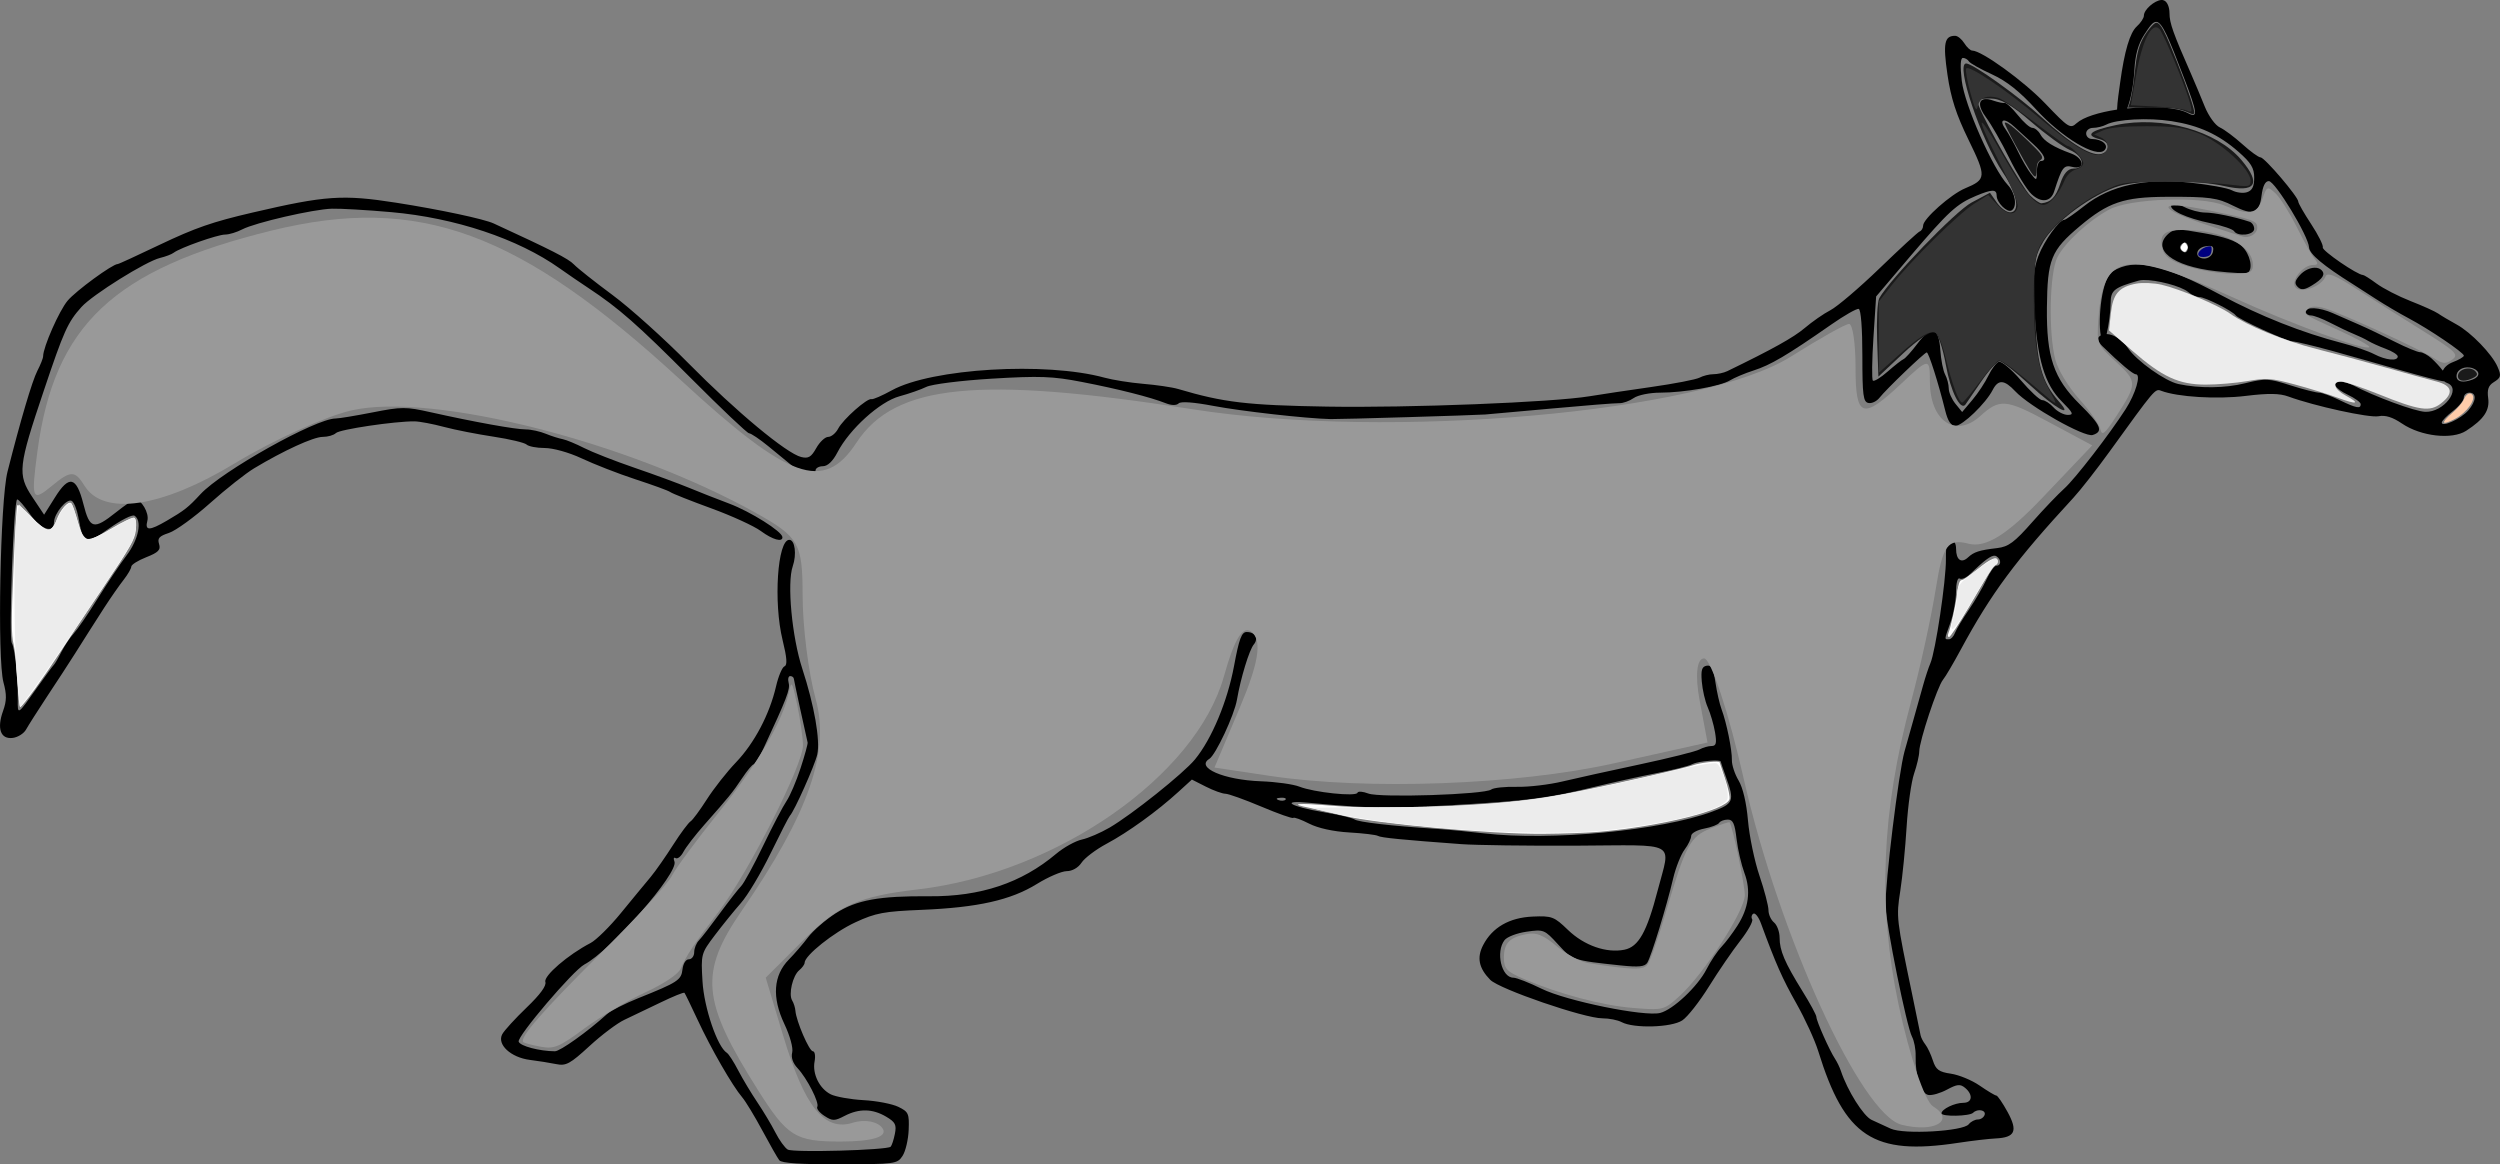 <?xml version="1.0" encoding="UTF-8" standalone="no"?>
<!-- Created with Inkscape (http://www.inkscape.org/) -->

<svg
   xmlns:dc="http://purl.org/dc/elements/1.1/"
   xmlns:cc="http://creativecommons.org/ns#"
   xmlns:rdf="http://www.w3.org/1999/02/22-rdf-syntax-ns#"
   xmlns:svg="http://www.w3.org/2000/svg"
   xmlns="http://www.w3.org/2000/svg"
   xmlns:sodipodi="http://sodipodi.sourceforge.net/DTD/sodipodi-0.dtd"
   xmlns:inkscape="http://www.inkscape.org/namespaces/inkscape"
   width="401.204"
   height="186.854"
   id="svg3022"
   version="1.1"
   inkscape:version="0.48.4 r9939"
   sodipodi:docname="drawing1.svg">
  <rect width="100%" height="100%" fill="#808080" stroke="none"/>
  <defs
     id="defs3024" />
  <sodipodi:namedview
     id="base"
     pagecolor="#ffffff"
     bordercolor="#666666"
     borderopacity="1.0"
     inkscape:pageopacity="0.0"
     inkscape:pageshadow="2"
     inkscape:zoom="0.7"
     inkscape:cx="675.54076"
     inkscape:cy="227.62248"
     inkscape:document-units="px"
     inkscape:current-layer="layer1"
     showgrid="false"
     inkscape:window-width="1366"
     inkscape:window-height="692"
     inkscape:window-x="0"
     inkscape:window-y="24"
     inkscape:window-maximized="1"
     fit-margin-top="0"
     fit-margin-left="0"
     fit-margin-right="0"
     fit-margin-bottom="0" />
  <g
     inkscape:label="Layer 1"
     inkscape:groupmode="layer"
     id="layer1"
     transform="translate(730.103,37.381)">
    <path
       style="fill:#000000"
       d="m -383.045,-37.374 c 0.073,0.011 0.153,0.038 0.215,0.061 0.528,0.203 0.892,1.062 0.892,2.06 0,1.574 0.575,3.172 3.506,9.84 0.571,1.299 1.536,3.609 2.153,5.135 0.628,1.553 1.7,3.02 2.429,3.352 0.716,0.326 2.354,1.555 3.629,2.706 1.275,1.151 2.564,2.091 2.891,2.091 0.649,0 6.058,6.341 6.058,7.104 0,0.259 0.923,1.87 2.06,3.598 1.138,1.728 1.987,3.422 1.876,3.752 -0.17,0.507 5.549,4.428 6.458,4.428 0.167,0 1.15,0.619 2.183,1.384 1.034,0.764 3.495,2.036 5.443,2.798 1.948,0.762 3.941,1.655 4.428,1.999 0.487,0.344 1.815,1.132 2.952,1.753 2.327,1.272 5.694,4.76 6.581,6.796 0.634,1.454 0.553,1.742 -0.646,2.491 -0.825,0.515 -1.047,1.195 -0.861,2.522 0.278,1.984 -0.701,3.429 -3.536,5.259 -2.264,1.46 -7.249,0.903 -10.302,-1.169 -1.499,-1.017 -2.663,-1.386 -3.752,-1.169 -1.479,0.295 -10.289,-1.629 -14.484,-3.167 -1.396,-0.512 -3.198,-0.54 -6.858,-0.092 -4.595,0.563 -10.939,0.176 -13.561,-0.83 -0.955,-0.367 -0.98,-0.324 -8.303,9.81 -2.004,2.774 -4.595,6.094 -5.781,7.38 -9.23,10.004 -13.167,15.278 -18.082,24.386 -1.159,2.148 -2.425,4.31 -2.829,4.797 -0.896,1.079 -3.801,9.837 -3.813,11.501 -0.005,0.658 -0.383,2.268 -0.83,3.567 -0.447,1.299 -0.989,5.14 -1.199,8.549 -0.21,3.41 -0.667,8.04 -1.015,10.271 -0.662,4.249 -0.626,4.438 1.907,16.606 0.676,3.245 1.28,6.208 1.353,6.581 0.073,0.368 0.421,1.037 0.769,1.476 0.348,0.439 0.886,1.582 1.199,2.552 0.473,1.471 0.969,1.845 2.891,2.122 1.273,0.184 3.349,1.035 4.613,1.907 1.263,0.871 2.47,1.599 2.675,1.599 0.205,0 1.019,1.192 1.814,2.645 1.675,3.068 1.213,4.094 -1.937,4.244 -1.039,0.046 -3.754,0.361 -6.027,0.707 -13.59,2.067 -18.165,-0.948 -22.418,-14.699 -0.552,-1.788 -2.13,-5.22 -3.506,-7.657 -2.239,-3.961 -3.323,-6.407 -5.689,-12.854 -0.386,-1.048 -0.938,-1.749 -1.23,-1.568 -0.292,0.184 -0.375,0.584 -0.185,0.892 0.19,0.305 -0.666,1.857 -1.907,3.444 -1.241,1.588 -3.494,4.874 -5.012,7.319 -1.518,2.444 -3.456,4.918 -4.305,5.474 -1.751,1.145 -7.779,1.311 -9.717,0.277 -0.641,-0.343 -2.029,-0.617 -3.106,-0.615 -2.88,0 -16.515,-4.679 -17.99,-6.181 -1.839,-1.878 -2.175,-3.561 -1.138,-5.566 1.469,-2.841 4.214,-4.423 7.965,-4.582 3.094,-0.135 3.436,0.013 5.658,2.153 2.603,2.506 6.165,3.743 9.041,3.167 2.274,-0.455 3.613,-2.831 5.351,-9.533 2.087,-8.05 3.517,-7.251 -13.069,-7.165 -7.875,0.041 -16.177,-0.079 -18.451,-0.246 -9.376,-0.69 -12.899,-1.027 -13.377,-1.322 -0.278,-0.172 -2.352,-0.423 -4.613,-0.554 -2.532,-0.145 -5.003,-0.688 -6.427,-1.415 -1.273,-0.649 -2.409,-1.066 -2.552,-0.923 -0.144,0.143 -2.453,-0.683 -5.135,-1.814 -2.683,-1.131 -5.276,-2.06 -5.751,-2.06 -0.475,0 -1.897,-0.505 -3.137,-1.138 l -2.245,-1.138 -2.122,1.937 c -3.431,3.142 -8.156,6.547 -11.563,8.364 -1.747,0.932 -3.545,2.306 -4.028,3.044 -0.524,0.8 -1.494,1.353 -2.368,1.353 -0.806,0 -2.954,0.921 -4.797,2.06 -4.193,2.59 -9.489,3.779 -18.482,4.151 -6.031,0.248 -7.373,0.483 -10.64,1.999 -3.494,1.615 -8.149,5.341 -8.149,6.489 0,0.276 -0.395,0.812 -0.861,1.199 -1.054,0.871 -1.753,3.86 -1.138,4.859 0.252,0.404 0.485,1.168 0.523,1.661 0.127,1.658 2.213,6.489 2.798,6.489 0.318,0 0.446,0.744 0.277,1.63 -0.383,2.005 0.792,4.389 2.614,5.289 0.759,0.373 3.117,0.806 5.228,0.923 2.111,0.113 4.623,0.601 5.597,1.076 1.632,0.794 1.763,1.069 1.661,3.69 -0.061,1.559 -0.501,3.445 -0.984,4.182 -0.849,1.295 -1.185,1.325 -10.056,1.353 -6.233,0.019 -9.351,-0.185 -9.717,-0.646 -0.297,-0.376 -1.515,-2.523 -2.737,-4.797 -1.222,-2.274 -2.675,-4.671 -3.229,-5.32 -1.551,-1.818 -5.007,-7.809 -7.134,-12.393 -1.055,-2.267 -2.014,-4.238 -2.122,-4.367 -0.107,-0.128 -1.838,0.583 -3.875,1.568 -2.035,0.985 -4.644,2.231 -5.781,2.768 -1.137,0.531 -3.648,2.42 -5.597,4.213 -3.104,2.853 -3.768,3.211 -5.32,2.891 -0.975,-0.201 -2.891,-0.505 -4.244,-0.677 -3.063,-0.39 -5.318,-2.484 -4.428,-4.121 0.325,-0.602 2.084,-2.524 3.905,-4.274 2.17,-2.083 3.213,-3.492 3.014,-4.121 -0.305,-0.964 3.645,-4.372 7.257,-6.243 0.895,-0.468 3.092,-2.629 4.859,-4.797 1.768,-2.17 3.917,-4.761 4.766,-5.781 0.849,-1.02 2.483,-3.382 3.659,-5.228 1.176,-1.846 2.435,-3.516 2.768,-3.721 0.332,-0.205 1.504,-1.802 2.614,-3.536 1.109,-1.735 3.21,-4.407 4.674,-5.935 2.937,-3.066 5.386,-7.699 6.427,-12.208 0.374,-1.618 0.986,-3.057 1.353,-3.198 0.479,-0.184 0.392,-1.369 -0.307,-4.213 -1.487,-6.049 -0.823,-16.083 1.076,-16.083 0.907,0 1.214,2.341 0.553,4.244 -0.939,2.695 -0.132,11.338 1.538,16.452 1.919,5.879 2.901,11.457 2.399,13.746 -0.375,1.706 -3.701,9.144 -4.397,9.84 -0.162,0.162 -1.563,2.892 -3.106,6.058 -1.543,3.166 -3.688,6.747 -4.766,7.965 -1.078,1.219 -2.955,3.544 -4.182,5.166 -2.203,2.917 -2.223,3.009 -1.968,7.38 0.248,4.244 2.39,10.535 3.905,11.47 0.309,0.191 1.127,1.478 1.845,2.86 0.718,1.382 2.098,3.664 3.044,5.074 0.947,1.41 2.25,3.574 2.891,4.828 0.64,1.254 1.535,2.507 1.999,2.768 0.914,0.516 15.963,0.094 16.514,-0.461 0.185,-0.191 0.488,-1.111 0.676,-2.06 0.292,-1.467 0.077,-1.889 -1.415,-2.768 -2.174,-1.278 -4.312,-1.327 -6.642,-0.123 -1.627,0.838 -1.94,0.864 -3.26,0 -0.797,-0.517 -1.3,-1.183 -1.138,-1.445 0.381,-0.616 -1.647,-4.596 -3.167,-6.212 -0.74,-0.786 -1.065,-1.712 -0.861,-2.491 0.188,-0.723 -0.332,-2.65 -1.261,-4.613 -2.008,-4.248 -1.767,-7.789 0.738,-10.332 0.895,-0.907 2.285,-2.519 3.075,-3.567 0.79,-1.049 2.783,-2.795 4.428,-3.844 3.367,-2.147 7.001,-2.802 15.038,-2.737 8.232,0.066 14.791,-2.137 20.327,-6.796 1.255,-1.057 3.134,-2.087 4.151,-2.306 1.017,-0.219 3.014,-1.083 4.428,-1.907 3.544,-2.063 11.861,-8.694 13.715,-10.948 2.699,-3.282 5.219,-9.332 6.273,-15.007 0.813,-4.373 1.218,-5.443 2.03,-5.443 1.35,0 1.945,1.026 1.138,1.999 -0.727,0.877 -2.096,5.35 -2.706,8.887 -0.425,2.461 -3.409,8.841 -4.428,9.471 -2.259,1.396 2.317,3.381 8.272,3.598 2.436,0.089 5.207,0.475 6.181,0.861 2.334,0.924 9.101,1.634 9.318,0.984 0.094,-0.28 0.87,-0.213 1.753,0.123 1.87,0.711 18.688,0.157 19.712,-0.646 0.361,-0.283 2.209,-0.471 4.121,-0.431 1.912,0.041 5.208,-0.354 7.319,-0.861 2.111,-0.507 7.685,-1.732 12.393,-2.737 4.709,-1.005 9.031,-2.086 9.594,-2.399 0.563,-0.312 1.431,-0.554 1.937,-0.554 0.736,0 0.853,-0.443 0.554,-2.214 -0.206,-1.218 -0.738,-3.023 -1.169,-3.998 -0.431,-0.974 -0.846,-2.826 -0.953,-4.121 -0.152,-1.831 -6.3e-4,-2.404 0.769,-2.552 0.772,-0.149 1.089,0.428 1.415,2.645 0.229,1.562 0.68,3.524 0.984,4.336 0.818,2.181 1.701,6.571 1.661,8.18 -0.019,0.774 0.467,2.247 1.076,3.26 0.684,1.137 1.263,3.588 1.507,6.427 0.217,2.529 1.05,6.514 1.845,8.856 0.795,2.342 1.443,4.844 1.445,5.535 0.002,0.694 0.404,1.564 0.892,1.968 0.487,0.404 0.892,1.508 0.892,2.429 0,2.077 0.801,3.967 3.659,8.58 1.23,1.977 2.245,3.842 2.245,4.151 0,0.645 2.1,5.372 2.983,6.704 0.323,0.489 0.752,1.361 0.953,1.968 1.041,3.144 3.611,7.236 4.92,7.842 0.812,0.376 2.197,1.012 3.075,1.415 2.103,0.964 11.626,0.426 12.516,-0.707 0.344,-0.435 1.016,-0.769 1.476,-0.769 0.46,0 0.941,-0.332 1.076,-0.738 0.26,-0.782 -1.141,-1.043 -1.845,-0.338 -0.571,0.572 -5.074,0.655 -5.074,0.092 0,-0.673 2.104,-1.691 3.506,-1.691 1.445,0 1.59,-1.308 0.277,-2.399 -0.776,-0.642 -1.263,-0.602 -2.891,0.277 -1.075,0.577 -2.421,0.975 -3.014,0.861 -1.186,-0.227 -2.117,-3.113 -2.03,-6.273 0.029,-1.056 -0.243,-2.437 -0.584,-3.075 -0.852,-1.593 -4.181,-18.061 -4.244,-20.973 -0.079,-3.665 2.093,-21.416 3.044,-24.816 0.273,-0.974 0.911,-3.226 1.415,-5.012 0.504,-1.786 1.207,-4.298 1.568,-5.597 0.361,-1.299 0.885,-2.887 1.169,-3.536 0.817,-1.873 2.522,-13.282 2.491,-16.698 -0.021,-2.302 0.179,-3.106 0.8,-3.106 0.494,0 0.83,0.595 0.83,1.445 0,1.769 0.839,2.377 1.907,1.384 0.947,-0.881 1.794,-1.167 4.705,-1.507 1.8,-0.21 2.753,-0.923 5.597,-4.151 1.889,-2.144 4.21,-4.553 5.135,-5.382 1.752,-1.568 7.214,-8.641 9.871,-12.762 1.609,-2.496 2.509,-5.597 1.63,-5.597 -0.462,0 -2.485,-1.698 -5.381,-4.52 -0.614,-0.598 -0.804,-1.225 -0.492,-1.538 0.08,-0.08 0.152,-0.128 0.246,-0.185 -0.472,-2.686 0.157,-9.189 1.907,-10.271 3.544,-2.19 8.07,-1.191 17.405,3.813 6.248,3.349 13.015,6.032 19.404,7.688 1.906,0.494 4.233,1.297 5.166,1.784 1.887,0.984 3.782,1.165 3.782,0.369 0,-0.285 -0.882,-0.839 -1.937,-1.23 -1.056,-0.391 -2.311,-0.962 -2.798,-1.261 -0.487,-0.298 -1.556,-0.81 -2.368,-1.138 -0.812,-0.328 -2.503,-1.138 -3.752,-1.784 -1.248,-0.645 -2.619,-1.169 -3.075,-1.169 -0.456,0 -0.83,-0.26 -0.83,-0.584 0,-0.842 2.158,-0.74 4.336,0.215 1.023,0.448 2.914,1.287 4.213,1.845 1.299,0.558 3.866,1.795 5.72,2.737 1.853,0.942 3.696,1.691 4.09,1.691 0.393,0 1.22,0.447 1.814,0.984 0.582,0.526 1.285,1.277 1.814,1.968 0.269,-0.543 0.819,-1.059 1.599,-1.353 0.974,-0.368 1.784,-0.846 1.784,-1.046 0,-0.487 -5.557,-4.246 -8.856,-5.997 -1.462,-0.775 -3.859,-2.188 -5.32,-3.137 -1.462,-0.949 -3.099,-2.006 -3.629,-2.337 -4.747,-2.967 -7.002,-4.862 -7.042,-5.904 -0.069,-1.784 -5.444,-10.64 -6.458,-10.64 -0.584,0 -0.973,0.806 -1.169,2.368 -0.356,2.842 -1.351,3.207 -4.52,1.599 -2.552,-1.295 -3.788,-1.479 -10.763,-1.445 -6.84,0.033 -9.326,0.886 -13.869,4.705 -4.641,3.9 -5.208,5.298 -5.289,13.069 -0.084,7.931 1.086,11.378 5.258,15.499 3.418,3.377 3.866,4.388 2.091,4.951 -1.306,0.415 -10.15,-4.575 -12.424,-7.011 -1.758,-1.883 -2.74,-1.949 -3.629,-0.215 -1.104,2.155 -4.842,5.751 -5.966,5.751 -0.731,0 -1.225,-0.725 -1.661,-2.491 -1.06,-4.293 -2.643,-9.296 -2.952,-9.287 -0.36,0.011 -6.492,5.887 -7.596,7.288 -0.436,0.553 -1.214,0.936 -1.753,0.83 -0.849,-0.167 -0.984,-1.173 -0.984,-7.565 0,-4.408 -0.231,-7.434 -0.584,-7.534 -0.325,-0.091 -2.318,1.049 -4.428,2.522 -7.152,4.987 -9.76,6.499 -12.424,7.35 -1.461,0.467 -3.164,1.201 -3.813,1.599 -1.551,0.951 -7.411,1.968 -11.194,1.968 -1.671,0 -3.565,0.386 -4.244,0.861 -0.672,0.471 -1.719,0.851 -2.337,0.83 -0.618,-0.021 -5.528,0.368 -10.886,0.861 -5.358,0.493 -10.122,0.917 -10.609,0.953 -1.649,0.124 -23.33,0.771 -24.816,0.738 -3.942,-0.088 -14.403,-1.276 -18.851,-2.122 -3.1,-0.59 -5.191,-0.744 -5.535,-0.4 -0.344,0.345 -1.127,0.351 -2.091,-0.031 -2.415,-0.956 -7.533,-2.263 -13.469,-3.413 -4.666,-0.904 -6.704,-0.988 -14.422,-0.523 -5.01,0.302 -9.665,0.899 -10.517,1.322 -0.841,0.418 -2.784,1.095 -4.305,1.507 -3.14,0.849 -8.036,5.28 -9.963,9.01 -0.737,1.428 -1.583,2.214 -2.337,2.214 -0.643,0 -1.169,0.317 -1.169,0.677 0,0.824 -2.557,0.229 -3.967,-0.923 -0.563,-0.46 -2.187,-1.796 -3.598,-2.952 -1.41,-1.156 -2.814,-2.091 -3.106,-2.091 -0.292,0 -4.508,-3.998 -9.379,-8.887 -8.523,-8.553 -11.523,-11.2 -16.36,-14.392 -1.233,-0.813 -3.346,-2.255 -4.674,-3.198 -6.671,-4.735 -16.744,-8.1 -27,-9.01 -3.958,-0.351 -8.234,-0.591 -9.533,-0.554 -2.978,0.086 -12.306,2.233 -14.392,3.321 -0.866,0.451 -2.087,0.828 -2.737,0.83 -1.231,0.004 -7.244,2.126 -8.272,2.921 -0.325,0.251 -1.314,0.623 -2.183,0.83 -2.229,0.532 -10.835,5.904 -12.608,7.872 -2.219,2.474 -2.826,3.844 -6.058,13.469 -4.083,12.141 -4.236,13.404 -1.845,17.006 l 1.907,2.86 1.722,-2.737 c 2.28,-3.672 3.457,-3.422 4.582,1.015 1.023,4.039 1.641,4.2 5.258,1.322 1.429,-1.134 2.785,-2.06 3.014,-2.06 1.026,0 2.317,2.195 1.999,3.413 -0.433,1.655 0.295,1.661 3.137,0 2.828,-1.652 3.422,-2.129 5.381,-4.244 3.441,-3.713 18.512,-12.147 21.68,-12.147 0.538,0 3.22,-0.445 5.966,-0.984 4.617,-0.908 5.31,-0.914 9.256,-0.031 7.117,1.592 13.655,2.768 15.314,2.768 0.864,0 2.32,0.33 3.229,0.707 0.914,0.375 2.125,0.748 2.706,0.861 0.582,0.113 2.122,0.756 3.413,1.415 1.292,0.659 4.928,2.085 8.088,3.167 3.16,1.082 7.079,2.525 8.703,3.198 1.623,0.674 4.54,1.82 6.489,2.552 3.429,1.288 8.502,4.477 8.549,5.382 0.046,0.874 -1.572,0.42 -3.475,-0.984 -1.066,-0.786 -4.634,-2.426 -7.934,-3.629 -3.3,-1.204 -6.256,-2.374 -6.581,-2.614 -0.324,-0.24 -2.868,-1.158 -5.628,-2.06 -2.76,-0.902 -6.631,-2.424 -8.61,-3.352 -2.057,-0.964 -4.602,-1.661 -5.935,-1.661 -1.284,0 -2.582,-0.257 -2.891,-0.554 -0.309,-0.296 -2.691,-0.867 -5.289,-1.261 -2.598,-0.393 -6.178,-1.089 -7.965,-1.568 -1.786,-0.479 -3.924,-0.885 -4.736,-0.892 -3.159,-0.028 -12.023,1.291 -12.608,1.876 -0.339,0.34 -1.294,0.615 -2.122,0.615 -1.488,7.08e-4 -6.284,2.205 -11.009,5.043 -1.337,0.803 -4.503,3.299 -7.042,5.566 -2.539,2.267 -5.524,4.438 -6.612,4.797 -1.584,0.523 -1.893,0.858 -1.599,1.784 0.298,0.939 -0.102,1.352 -2.06,2.122 -1.326,0.521 -2.399,1.202 -2.399,1.507 0,0.305 -0.557,1.259 -1.23,2.122 -0.679,0.863 -2.072,2.86 -3.106,4.459 -1.033,1.6 -2.129,3.332 -2.46,3.844 -0.334,0.511 -1.353,2.137 -2.276,3.598 -0.922,1.462 -2.919,4.52 -4.428,6.796 -1.5,2.276 -3.025,4.673 -3.383,5.32 -0.355,0.647 -1.32,1.253 -2.153,1.353 -1.947,0.235 -2.561,-1.498 -1.538,-4.336 0.584,-1.614 0.593,-2.634 0.062,-4.582 -1.01,-3.717 -0.529,-29.168 0.646,-33.796 2.077,-8.198 3.962,-14.59 4.797,-16.206 0.491,-0.95 0.923,-2.008 0.923,-2.337 0,-1.455 2.579,-7.31 3.936,-8.918 1.337,-1.588 7.198,-5.874 8.026,-5.874 0.181,0 3.185,-1.4 6.704,-3.075 5.78,-2.752 8.499,-3.689 14.976,-5.197 11.695,-2.724 14.44,-2.912 23.033,-1.568 7.072,1.106 14.087,2.614 15.622,3.321 9.256,4.263 11.991,5.643 12.885,6.581 0.584,0.613 3.386,2.829 6.212,4.92 2.826,2.091 8.312,7.028 12.208,10.978 7.58,7.683 15.698,14.432 18.051,15.007 1.171,0.286 1.612,0.008 2.429,-1.445 0.553,-0.984 1.416,-1.784 1.907,-1.784 0.491,0 1.218,-0.592 1.599,-1.322 0.781,-1.499 4.677,-4.952 5.351,-4.736 0.241,0.078 1.706,-0.56 3.26,-1.415 6.413,-3.528 24.713,-4.614 34.134,-2.03 1.299,0.356 4.071,0.806 6.181,0.984 2.11,0.177 4.653,0.542 5.628,0.83 7.314,2.166 11.036,2.61 23.894,2.829 13.129,0.223 36.206,-0.684 42.13,-1.661 1.681,-0.278 6.106,-0.946 9.84,-1.476 3.735,-0.53 7.247,-1.209 7.811,-1.507 0.563,-0.298 1.556,-0.554 2.214,-0.554 0.659,0 1.681,-0.218 2.245,-0.492 7.211,-3.498 10.626,-5.392 12.424,-6.919 1.185,-1.008 3.054,-2.311 4.121,-2.86 1.067,-0.548 4.605,-3.552 7.872,-6.704 3.267,-3.151 6.165,-5.827 6.458,-5.935 0.293,-0.108 0.554,-0.531 0.554,-0.953 0,-1.066 4.432,-5.004 6.735,-5.966 3.412,-1.426 3.445,-1.848 0.554,-7.78 -1.984,-4.07 -2.83,-6.672 -3.383,-10.455 -0.74,-5.065 -0.493,-6.243 1.23,-6.243 0.418,0 1.07,0.55 1.476,1.199 0.406,0.65 0.975,1.169 1.261,1.169 1.519,0 8.263,4.88 11.716,8.487 3.752,3.919 4.014,4.099 5.043,3.167 1.087,-0.983 3.62,-1.748 6.489,-2.183 0.041,-1.264 0.33,-3.109 0.492,-4.305 0.69,-5.078 1.57,-8.041 2.675,-9.041 0.624,-0.565 1.138,-1.336 1.138,-1.722 0,-0.99 1.708,-2.435 2.798,-2.522 0.078,-0.006 0.143,-0.011 0.215,0 z m -0.984,3.506 c -0.574,-0.06 -1.118,0.749 -1.968,2.06 -0.963,1.486 -1.44,3.223 -1.568,5.597 -0.127,2.341 -0.562,4.732 -1.169,6.243 3.848,-0.406 7.905,-0.248 9.748,0.738 1.645,0.881 1.558,0.047 -0.615,-5.628 -2.459,-6.419 -3.472,-8.91 -4.428,-9.01 z m -31.059,5.781 c -0.404,0 -0.464,1.259 -0.185,3.69 0.444,3.863 4.996,14.16 7.38,16.698 1.225,1.303 1.55,3.512 0.615,4.09 -0.692,0.428 -2.399,-1.258 -2.399,-2.368 0,-1.067 -0.715,-1.058 -3.321,0.031 -3.099,1.295 -4.386,2.478 -10.486,9.625 l -5.535,6.519 -0.431,6.581 c -0.237,3.621 -0.28,6.731 -0.092,6.919 0.187,0.188 1.252,-0.465 2.368,-1.445 1.116,-0.98 2.264,-1.88 2.552,-1.999 0.289,-0.118 1.285,-1.228 2.214,-2.46 2.27,-3.008 3.451,-2.683 3.69,0.984 0.103,1.573 0.45,3.341 0.769,3.936 0.319,0.596 0.584,1.61 0.584,2.245 0,0.635 0.489,1.735 1.076,2.46 l 1.076,1.322 1.661,-1.968 c 0.913,-1.086 2.051,-2.824 2.552,-3.875 0.502,-1.051 1.25,-2.057 1.661,-2.214 0.41,-0.157 1.996,1.154 3.506,2.921 1.51,1.767 3.063,3.229 3.475,3.229 0.412,0 1.227,0.519 1.814,1.169 0.588,0.65 1.622,1.199 2.276,1.199 1.014,0 0.88,-0.32 -0.953,-2.153 -2.737,-2.737 -3.944,-6.725 -4.397,-14.73 -0.276,-4.869 -0.127,-6.625 0.646,-8.641 0.93,-2.427 3.333,-5.781 4.151,-5.781 0.216,0 1.661,-1.005 3.229,-2.245 4.135,-3.268 9.701,-4.492 17.006,-3.721 2.985,0.315 5.992,0.866 6.673,1.23 0.681,0.364 1.761,0.51 2.399,0.308 0.843,-0.268 1.169,-0.915 1.169,-2.337 0,-1.559 -0.518,-2.398 -2.522,-4.151 -3.186,-2.789 -6.354,-4.234 -10.732,-4.92 -3.716,-0.583 -8.868,-0.308 -10.486,0.554 -0.547,0.291 -1.505,0.523 -2.122,0.523 -0.617,0 -1.107,0.405 -1.107,0.892 0,0.487 0.408,0.887 0.923,0.892 1.675,0.016 2.79,1.023 1.999,1.814 -1.281,1.281 -6.818,-2.025 -10.948,-6.55 -2.626,-2.877 -4.68,-4.531 -7.073,-5.628 -1.859,-0.851 -3.533,-1.787 -3.721,-2.091 -0.188,-0.304 -0.616,-0.554 -0.953,-0.554 z m 3.567,6.612 c 0.159,-0.013 0.35,-5.83e-4 0.554,0.031 0.232,0.036 0.481,0.118 0.769,0.215 0.763,0.259 1.582,0.43 1.814,0.369 0.233,-0.06 1.187,0.804 2.091,1.937 0.904,1.133 1.943,2.06 2.337,2.06 0.394,0 0.981,0.464 1.292,1.046 0.581,1.086 2.105,2.045 4.951,3.075 2.078,0.752 2.27,2.668 0.215,2.153 -1.423,-0.357 -1.684,-0.003 -2.952,3.936 -0.546,1.694 -2.093,1.873 -3.629,0.431 -0.775,-0.728 -2.383,-3.364 -3.598,-5.843 -1.215,-2.479 -2.887,-5.387 -3.69,-6.458 -1.285,-1.711 -1.268,-2.86 -0.154,-2.952 z m 2.952,3.444 c -0.312,0.062 -0.292,0.523 0.277,1.322 0.519,0.73 1.44,2.391 2.06,3.69 0.621,1.299 1.547,2.887 2.06,3.536 0.911,1.153 0.935,1.154 0.953,-0.431 0.01,-0.893 0.29,-1.63 0.615,-1.63 1.092,0 0.6,-1.082 -1.261,-2.768 -1.017,-0.921 -2.345,-2.138 -2.952,-2.706 -0.804,-0.753 -1.441,-1.077 -1.753,-1.015 z m 27.676,13.377 c 0.361,0.056 0.813,0.229 1.322,0.492 0.94,0.486 2.443,0.89 3.352,0.892 1.431,0.003 4.716,0.675 7.134,1.476 0.406,0.135 0.738,0.641 0.738,1.138 0,0.996 -2.652,1.302 -3.229,0.369 -0.187,-0.303 -1.86,-0.877 -3.721,-1.261 -3.958,-0.816 -6.829,-2.153 -6.335,-2.952 0.104,-0.168 0.377,-0.21 0.738,-0.154 z m 0.461,4.151 c 0.797,-0.013 1.985,0.192 4.059,0.554 3.176,0.554 5.132,1.222 6.058,2.091 1.32,1.24 1.852,3.669 0.923,4.244 -0.249,0.154 -2.542,0.038 -5.074,-0.246 -7.027,-0.788 -10.476,-3.521 -7.626,-6.027 0.457,-0.402 0.864,-0.602 1.661,-0.615 z m 1.076,2.06 c -0.076,-0.025 -0.159,-0.029 -0.246,0 -0.349,0.116 -0.646,0.46 -0.646,0.769 0,0.308 0.297,0.652 0.646,0.769 0.349,0.117 0.615,-0.228 0.615,-0.769 0,-0.406 -0.141,-0.695 -0.369,-0.769 z m 3.905,0.523 c -0.173,-0.01 -0.409,0.024 -0.677,0.062 -1.677,0.237 -1.868,1.968 -0.215,1.968 0.667,0 1.265,-0.492 1.384,-1.107 0.121,-0.629 0.026,-0.891 -0.492,-0.923 z m 16.79,3.506 c 0.455,-0.015 0.849,0.111 1.138,0.4 0.646,0.645 0.18,1.387 -1.538,2.429 -1.239,0.752 -1.758,0.794 -2.306,0.246 -0.548,-0.548 -0.47,-0.979 0.369,-1.907 0.674,-0.744 1.579,-1.144 2.337,-1.169 z m -27.461,1.968 c -0.291,0.007 -0.543,0.037 -0.738,0.092 -3.959,1.11 -4.52,1.558 -4.52,3.598 0,1.197 -0.293,3.543 -0.646,4.982 1.102,0.039 2.489,0.87 3.413,2.245 1.376,2.047 5.969,5.322 8.118,5.781 3.389,0.725 7.47,0.671 10.671,-0.123 3.336,-0.827 3.806,-0.784 7.319,0.338 2.063,0.658 4.121,1.169 4.582,1.169 0.461,0 1.946,0.55 3.29,1.199 2.698,1.304 3.383,1.428 3.383,0.646 0,-0.288 -0.924,-0.967 -2.06,-1.507 -2.134,-1.012 -2.738,-2.091 -1.169,-2.091 0.491,0 1.343,0.228 1.907,0.523 3.618,1.89 10.001,4.242 11.686,4.305 2.951,0.111 5.886,-3.711 3.536,-4.613 -0.196,-0.075 -0.36,-0.162 -0.492,-0.277 -1.549,-0.112 -11.18,-3.031 -18.082,-4.92 -3.068,-0.84 -5.904,-1.507 -6.304,-1.507 -0.9,0 -8.665,-3.555 -9.072,-4.151 -0.48,-0.704 -4.923,-2.952 -5.843,-2.952 -0.466,0 -1.271,-0.357 -1.784,-0.8 -1.113,-0.958 -5.156,-1.989 -7.196,-1.937 z m 51.939,14.023 c -0.923,0.032 -1.691,0.583 -1.691,1.384 0,0.944 1.022,1.164 2.614,0.554 1.179,-0.453 1.186,-1.34 0.031,-1.784 -0.313,-0.12 -0.646,-0.164 -0.953,-0.154 z m 0.369,4.059 c -0.487,0 -0.892,0.361 -0.892,0.8 0,0.439 -0.779,1.406 -1.753,2.153 -0.974,0.747 -1.784,1.577 -1.784,1.845 0,0.804 3.08,-0.595 4.244,-1.937 1.312,-1.512 1.391,-2.86 0.184,-2.86 z m -393.527,17.129 c -0.567,0 -1.395,22.199 -0.861,23.064 0.475,0.769 0.994,5.689 0.953,9.072 -0.03,2.555 -0.065,2.544 3.167,-2.03 1.266,-1.786 2.44,-3.374 2.614,-3.536 0.172,-0.163 0.713,-1.086 1.199,-2.06 0.496,-0.974 1.376,-2.303 1.968,-2.952 0.598,-0.65 2.334,-3.162 3.844,-5.597 1.51,-2.436 3.61,-5.576 4.674,-6.981 1.941,-2.571 2.527,-5.583 1.261,-6.366 -0.365,-0.222 -2.185,0.719 -4.09,2.06 -3.85,2.72 -4.117,2.606 -4.92,-1.845 -0.217,-1.207 -0.689,-2.363 -1.046,-2.583 -0.78,-0.482 -2.841,1.989 -2.86,3.444 -0.02,1.856 -2.142,1.127 -3.844,-1.322 -0.902,-1.299 -1.825,-2.368 -2.06,-2.368 z m 317.386,9.041 c -0.622,-0.079 -1.694,0.733 -3.998,2.952 -0.603,0.58 -1.348,0.901 -1.661,0.707 -0.33,-0.203 -0.569,0.708 -0.584,2.183 -0.014,1.399 -0.424,3.591 -0.892,4.889 -1.024,2.844 -0.993,2.675 -0.246,2.675 0.335,0 0.771,-0.477 0.984,-1.046 0.213,-0.568 1.218,-2.229 2.214,-3.69 0.997,-1.462 2.268,-3.641 2.829,-4.859 0.561,-1.218 1.269,-2.214 1.599,-2.214 0.789,0 0.798,-1.013 0,-1.507 -0.073,-0.045 -0.157,-0.081 -0.246,-0.092 z m -193.335,19.312 c -0.294,0 -0.406,0.496 -0.246,1.107 0.264,1.006 -0.287,2.442 -4.059,10.548 -0.642,1.38 -1.354,2.52 -1.568,2.522 -0.215,0.002 -1.033,1 -1.845,2.214 -1.586,2.372 -2.094,2.974 -6.089,7.503 -1.432,1.624 -2.935,3.566 -3.321,4.305 -0.386,0.74 -0.956,1.203 -1.261,1.015 -0.305,-0.188 -0.378,0.05 -0.184,0.554 0.693,1.807 -10.243,14.303 -14.453,16.514 -1.792,0.94 -10.857,11.585 -10.548,12.393 0.273,0.716 3.354,1.521 5.812,1.538 0.837,0.007 5.237,-3.139 8.364,-5.966 0.585,-0.531 2.837,-1.681 5.013,-2.552 6.382,-2.558 6.901,-2.901 7.104,-4.643 0.106,-0.909 0.533,-1.599 1.015,-1.599 0.466,0 0.861,-0.512 0.861,-1.138 0,-0.631 0.346,-1.477 0.769,-1.907 0.422,-0.425 1.923,-2.388 3.352,-4.336 1.429,-1.948 2.967,-3.914 3.413,-4.367 0.446,-0.453 2.039,-3.37 3.536,-6.489 1.498,-3.119 3.196,-6.35 3.752,-7.165 0.556,-0.815 1.562,-3.178 2.245,-5.258 0.683,-2.08 1.184,-3.931 1.138,-4.121 -0.342,-1.4 -2.174,-9.888 -2.214,-10.24 -0.027,-0.244 -0.29,-0.431 -0.584,-0.431 z m 148.714,13.561 c -1.086,-0.055 -3.297,0.221 -3.967,0.584 -0.564,0.305 -3.153,0.94 -5.751,1.445 -2.598,0.505 -6.988,1.482 -9.748,2.153 -7.662,1.861 -10.581,2.244 -22.725,2.952 -10.26,0.598 -13.833,0.55 -23.34,-0.369 -4.644,-0.449 -2.995,0.6 2.368,1.507 2.435,0.412 4.688,0.926 5.012,1.169 0.577,0.431 5.923,1.052 13.008,1.507 1.948,0.125 5.469,0.459 7.842,0.738 10.572,1.243 28.396,-0.456 36.594,-3.506 3.408,-1.268 3.558,-1.688 2.183,-5.505 -0.468,-1.299 -0.856,-2.44 -0.861,-2.522 -0.006,-0.101 -0.253,-0.135 -0.615,-0.154 z m -69.591,5.966 c -0.117,-0.013 -0.244,-0.006 -0.4,0 -0.688,0.028 -0.84,0.181 -0.369,0.369 0.426,0.171 0.942,0.135 1.138,-0.061 0.147,-0.147 -0.018,-0.27 -0.369,-0.308 z m 71.343,3.506 c -0.585,0 -1.206,0.235 -1.384,0.523 -0.177,0.288 -1.259,0.709 -2.399,0.923 -1.14,0.214 -2.091,0.74 -2.091,1.169 0,0.429 -0.462,1.409 -1.046,2.183 -0.585,0.774 -1.426,2.857 -1.845,4.643 -1.043,4.443 -3.519,12.525 -4.151,13.531 -0.401,0.638 -1.377,0.736 -4.274,0.431 -7.682,-0.815 -7.725,-0.832 -10.056,-3.383 -2.174,-2.381 -2.305,-2.423 -5.043,-2.03 -1.546,0.22 -3.131,0.826 -3.536,1.353 -1.461,1.892 -0.494,6.027 1.415,6.027 0.517,0 2.563,0.806 4.551,1.784 3.988,1.955 16.494,4.505 19.004,3.875 2.066,-0.517 6.032,-4.248 7.442,-7.011 0.657,-1.29 1.744,-2.913 2.399,-3.598 0.655,-0.68 1.798,-2.207 2.552,-3.383 1.821,-2.839 2.202,-5.616 1.138,-8.457 -0.479,-1.28 -1.058,-3.719 -1.261,-5.443 -0.293,-2.491 -0.569,-3.137 -1.415,-3.137 z"
       id="path2991-6"
       inkscape:connector-curvature="0" />
    <path
       style="fill:#ffffff;fill-opacity:1"
       d="m -724.536,73.235 c 1.145,-1.577 2.873,-4.092 3.84,-5.589 0.966,-1.497 4.113,-6.219 6.993,-10.494 4.598,-6.824 5.256,-7.979 5.4,-9.477 0.104,-1.078 0.014,-1.798 -0.243,-1.957 -0.226,-0.14 -1.873,0.636 -3.703,1.743 -1.813,1.097 -3.58,1.939 -3.927,1.872 -0.458,-0.088 -0.842,-0.879 -1.397,-2.876 -0.421,-1.515 -0.91,-2.9 -1.088,-3.077 -0.461,-0.461 -1.826,1.103 -2.382,2.728 -0.732,2.138 -1.646,2.01 -4.064,-0.571 -1.113,-1.188 -2.115,-2.013 -2.226,-1.833 -0.111,0.18 -0.391,4.855 -0.621,10.389 -0.336,8.069 -0.33,10.427 0.027,11.906 0.245,1.014 0.531,3.703 0.636,5.974 0.104,2.271 0.298,4.129 0.431,4.129 0.133,0 1.179,-1.29 2.324,-2.867 z"
       id="path3056"
       inkscape:connector-curvature="0" />
    <path
       style="fill:#ffffff;fill-opacity:1"
       d="m -414.228,60.199 c 1.508,-2.561 3.046,-5.171 3.417,-5.799 0.371,-0.628 0.819,-1.142 0.997,-1.142 0.178,0 0.323,-0.237 0.323,-0.527 0,-0.966 -1.106,-0.545 -3.23,1.23 -1.157,0.966 -2.315,1.757 -2.574,1.757 -0.312,0 -0.55,0.682 -0.705,2.021 -0.22,1.901 -0.983,5.381 -1.443,6.578 -0.114,0.296 -0.054,0.538 0.133,0.538 0.187,0 1.574,-2.095 3.082,-4.657 z"
       id="path3058"
       inkscape:connector-curvature="0" />
    <path
       style="fill:#ffffff;fill-opacity:1"
       d="m -473.279,96.095 c 10.082,-0.943 20.181,-3.484 20.73,-5.217 0.107,-0.336 -0.203,-1.782 -0.689,-3.213 -0.486,-1.431 -0.884,-2.641 -0.885,-2.689 -0.009,-0.304 -2.948,-2.95e-4 -4.245,0.438 -2.372,0.801 -19.698,4.603 -23.873,5.238 -8.962,1.364 -25.675,1.989 -34.091,1.276 -5.59,-0.474 -7.051,-0.342 -3.629,0.328 1.127,0.22 3.63,0.795 5.563,1.277 5.06,1.262 23.633,2.955 31.806,2.899 3.383,-0.023 7.574,-0.175 9.313,-0.338 z"
       id="path3060"
       inkscape:connector-curvature="0" />
    <path
       style="fill:#ffffff;fill-opacity:1"
       d="m -379.201,2.786 c 0.106,-0.152 0.193,-0.363 0.193,-0.469 0,-0.237 -0.344,-0.746 -0.504,-0.746 -0.229,0 -0.614,0.502 -0.614,0.801 0,0.173 0.119,0.387 0.276,0.497 0.361,0.253 0.419,0.245 0.649,-0.083 z"
       id="path3062"
       inkscape:connector-curvature="0" />
    <path
       style="fill:#999999;fill-opacity:1"
       d="m -588.438,143.747 c -0.703,-1.138 -2.866,-1.565 -4.807,-0.949 -4.561,1.448 -7.728,-2.52 -11.188,-14.014 l -2.788,-9.265 6.434,-6.412 c 5.224,-5.205 8.609,-6.665 17.996,-7.759 22.224,-2.59 44.623,-18.187 49.104,-34.191 1.777,-6.346 3.163,-8.431 4.631,-6.963 1.468,1.468 0.861,5.015 -2.026,11.849 l -4.121,9.754 8.93,1.339 c 15.545,2.331 39.556,1.455 55.136,-2.011 l 15.057,-3.35 -1.266,-6.747 c -0.752,-4.011 -0.461,-6.747 0.719,-6.747 1.092,0 3.961,8.723 6.376,19.384 5.697,25.151 18.791,53.817 25.332,55.459 5.262,1.321 8.686,-0.699 5.024,-2.963 -1.302,-0.805 -3.785,-8.137 -5.517,-16.294 -3.373,-15.877 -2.754,-30.984 1.992,-48.628 1.471,-5.467 3.262,-13.643 3.981,-18.168 1.101,-6.926 1.926,-8.066 5.216,-7.205 2.776,0.726 6.224,-1.412 11.896,-7.375 l 7.988,-8.397 -7.275,-3.899 c -6.584,-3.529 -7.597,-3.607 -10.669,-0.827 -4.014,3.633 -8.112,0.819 -8.112,-5.57 0,-3.794 -0.154,-3.78 -4.601,0.398 -6.246,5.868 -7.327,5.479 -7.327,-2.636 0,-3.827 -0.465,-6.958 -1.034,-6.958 -0.568,0 -4.752,2.347 -9.296,5.216 -14.307,9.032 -64.343,13.452 -96.033,8.483 -34.442,-5.4 -47.793,-4.073 -53.977,5.365 -5.227,7.977 -10.758,6.007 -28.188,-10.044 -25.942,-23.888 -42.056,-29.786 -65.609,-24.014 -25.427,6.231 -34.936,15.186 -37.637,35.445 -1.037,7.779 -0.871,8.172 2.339,5.521 3.003,-2.48 3.686,-2.48 5.219,0 3.032,4.908 12.373,3.517 24.088,-3.585 6.184,-3.749 14.65,-7.585 18.812,-8.524 12.957,-2.922 44.545,5.107 64.874,16.491 6.913,3.871 7.456,4.835 7.466,13.252 0.01,4.993 0.943,12.432 2.081,16.532 2.361,8.502 -1.066,18.356 -11.822,33.988 -6.892,10.017 -6.497,14.452 2.562,28.803 4.73,7.492 5.997,8.283 13.273,8.283 5.066,0 7.571,-0.766 6.766,-2.069 z"
       id="path3070"
       inkscape:connector-curvature="0" />
    <path
       style="fill:#999999;fill-opacity:1"
       d="m -636.288,127.646 c 2.536,-1.872 6.899,-4.458 9.697,-5.748 3.046,-1.404 5.349,-2.948 5.741,-3.849 0.952,-2.189 1.978,-3.726 6.159,-9.229 4.758,-6.263 13.489,-23.525 13.447,-26.586 -0.017,-1.232 -0.431,-4.138 -0.919,-6.458 -0.814,-3.865 -0.926,-4.036 -1.334,-2.051 -0.925,4.5 -4.992,11.458 -11.265,19.271 -3.569,4.446 -6.955,9.032 -7.524,10.192 -0.569,1.16 -5.655,6.695 -11.302,12.301 -9.473,9.403 -13.215,13.694 -12.53,14.369 0.149,0.147 1.385,0.475 2.746,0.729 2.198,0.41 2.99,0.081 7.085,-2.941 l 0,0 z"
       id="path3072"
       inkscape:connector-curvature="0" />
    <path
       style="fill:#999999;fill-opacity:1"
       d="m -460.518,122.418 c 3.928,-3.593 10.425,-13.651 10.425,-16.138 0,-1.678 -1.948,-11.013 -2.44,-11.693 -0.067,-0.092 -1.411,0.338 -2.987,0.957 -3.349,1.316 -4.06,2.645 -7.283,13.618 -1.192,4.058 -2.506,7.787 -2.92,8.286 -0.725,0.873 -2.41,0.827 -9.462,-0.257 -1.236,-0.19 -3.511,-1.401 -5.055,-2.691 -2.161,-1.805 -3.262,-2.263 -4.781,-1.989 -2.804,0.506 -3.731,1.448 -3.731,3.793 0,1.755 0.449,2.24 3.136,3.392 5.703,2.444 12.543,4.265 17.566,4.676 4.876,0.399 4.995,0.368 7.533,-1.954 l 0,0 z"
       id="path3074"
       inkscape:connector-curvature="0" />
    <path
       style="fill:#999999;fill-opacity:1"
       d="m -390.491,29.436 c 3.409,-5.279 3.407,-5.579 -0.058,-8.773 -3.055,-2.816 -3.077,-2.871 -2.796,-6.898 0.744,-10.638 4.338,-11.232 21.327,-3.529 9.862,4.472 21.502,8.722 22.14,8.085 0.174,-0.174 -1.981,-1.362 -4.789,-2.64 -6.038,-2.748 -5.899,-2.651 -5.03,-3.521 0.428,-0.428 1.463,-0.445 2.765,-0.045 2.779,0.854 15.29,6.592 17.433,7.996 1.409,0.923 1.917,0.96 2.938,0.213 1.104,-0.807 0.587,-1.307 -4.872,-4.707 -3.359,-2.092 -8.13,-5.105 -10.603,-6.697 -3.352,-2.157 -4.59,-2.647 -4.867,-1.927 -0.596,1.554 -3.805,2.761 -4.771,1.795 -0.958,-0.958 1.106,-3.653 2.798,-3.653 0.794,0 0.847,-0.222 0.232,-0.964 -0.44,-0.53 -1.744,-2.854 -2.898,-5.163 -1.154,-2.31 -2.694,-4.739 -3.423,-5.398 -1.264,-1.144 -1.358,-1.101 -2.071,0.946 -0.863,2.476 -2.157,2.689 -6.164,1.014 -3.611,-1.509 -15.051,-1.101 -18.369,0.655 -3.246,1.718 -7.109,5.261 -8.349,7.659 -1.277,2.469 -1.468,12.269 -0.322,16.524 0.436,1.621 2.11,4.358 3.843,6.285 1.689,1.878 3.205,4.043 3.369,4.81 0.243,1.136 0.715,0.751 2.536,-2.069 l 0,0 z m 11.456,-24.06 c -2.659,-0.859 -3.716,-1.589 -4.013,-2.772 -0.599,-2.387 0.191,-3.092 3.461,-3.088 6.133,0.008 11.029,2.503 11.029,5.619 0,1.214 -0.469,1.406 -3.434,1.406 -1.889,0 -5.058,-0.525 -7.043,-1.166 l 0,0 z m 3.448,-6.544 c -8.581,-2.755 -8.728,-4.225 -0.249,-2.499 7.383,1.503 7.981,1.714 7.981,2.818 0,1.035 -1.343,1.799 -2.46,1.4 -0.387,-0.138 -2.759,-0.912 -5.272,-1.718 z"
       id="path3076"
       inkscape:connector-curvature="0" />
    <path
       style="fill:#1a1a1a;fill-opacity:1"
       d="m -399.643,27.102 c -2.88,-3.285 -3.617,-6.061 -3.873,-14.585 -0.233,-7.782 -0.128,-8.647 1.362,-11.185 1.851,-3.152 7.939,-7.604 12.121,-8.863 3.397,-1.023 12.298,-1.018 16.881,0.009 5.057,1.133 6.008,-0.316 2.749,-4.188 -3.955,-4.7 -12.755,-7.15 -20.12,-5.601 -4.186,0.88 -5.061,1.633 -2.636,2.267 1.624,0.425 1.864,1.773 0.415,2.329 -1.508,0.579 -5.004,-1.514 -9.622,-5.76 -3.685,-3.388 -11.144,-8.722 -12.197,-8.722 -1.793,0 2.305,12.139 5.932,17.572 2.262,3.389 2.775,6.326 1.103,6.326 -0.558,0 -1.511,-0.709 -2.118,-1.575 l -1.103,-1.575 -2.978,1.586 c -2.541,1.353 -13.027,12.223 -14.78,15.321 -0.306,0.54 -0.464,3.597 -0.351,6.792 l 0.204,5.81 4.021,-3.773 c 2.233,-2.095 4.444,-3.611 4.971,-3.409 0.539,0.207 1.332,2.503 1.834,5.316 0.748,4.183 2.321,7.376 3.134,6.359 0.121,-0.152 1.236,-1.778 2.477,-3.615 1.241,-1.836 2.594,-3.339 3.007,-3.339 0.413,0 2.63,1.74 4.927,3.866 3.9,3.61 7.078,5.416 4.641,2.636 z m -4.682,-33.131 c -1.234,-1.234 -7.146,-11.558 -8.197,-14.314 -0.386,-1.013 -0.072,-1.23 1.783,-1.23 1.706,0 3.3,0.903 6.577,3.723 2.379,2.048 5.195,4.097 6.258,4.554 2.209,0.949 2.605,2.969 0.582,2.969 -0.916,0 -1.608,0.777 -2.148,2.415 -0.722,2.187 -1.49,2.994 -3.002,3.153 -0.29,0.031 -1.123,-0.541 -1.852,-1.269 z"
       id="path3078"
       inkscape:connector-curvature="0" />
    <path
       style="fill:#1a1a1a;fill-opacity:1"
       d="m -377.974,-19.249 c 0.14,-0.365 -0.983,-3.717 -2.694,-8.041 -2.051,-5.183 -2.715,-6.436 -3.409,-6.436 -0.387,0 -1.58,1.435 -2.182,2.625 -0.667,1.316 -0.972,2.599 -1.236,5.195 -0.246,2.423 -0.61,4.508 -0.934,5.362 l -0.165,0.435 3.625,0.007 c 3.719,0.007 4.507,0.115 6.221,0.857 0.615,0.266 0.671,0.266 0.775,-0.005 l 0,-1e-6 z"
       id="path3085"
       inkscape:connector-curvature="0" />
    <path
       style="fill:#ececec;fill-opacity:1"
       d="m -725.088,73.711 c 2.707,-3.605 15.088,-22.046 16.023,-23.866 0.889,-1.729 1.096,-4.125 0.356,-4.125 -0.254,0 -1.807,0.802 -3.452,1.781 -1.645,0.98 -3.385,1.705 -3.866,1.613 -0.553,-0.106 -1.113,-0.994 -1.518,-2.403 -1.071,-3.727 -1.04,-3.681 -1.968,-2.911 -0.449,0.372 -1.121,1.404 -1.492,2.293 -0.371,0.888 -0.982,1.615 -1.357,1.615 -0.375,0 -1.585,-0.931 -2.689,-2.068 l -2.008,-2.068 -0.336,1.79 c -0.525,2.8 -0.506,20.974 0.028,26.113 l 0.481,4.631 1.798,-2.394 z"
       id="path3087"
       inkscape:connector-curvature="0" />
    <path
       style="fill:#ececec;fill-opacity:1"
       d="m -472.542,95.877 c 10.806,-1.143 19.342,-3.361 19.679,-5.113 0.273,-1.419 -0.973,-5.337 -1.798,-5.653 -0.403,-0.155 -3.667,0.418 -7.254,1.272 -20.32,4.838 -27.43,5.733 -45.918,5.776 -6.633,0.016 -11.889,0.079 -11.68,0.14 9.926,2.922 35.071,4.838 46.971,3.579 l 0,0 z"
       id="path3089"
       inkscape:connector-curvature="0" />
    <path
       style="fill:#ececec;fill-opacity:1"
       d="m -413.603,59.001 c 1.697,-2.904 3.306,-5.416 3.575,-5.582 0.728,-0.45 0.591,-1.383 -0.162,-1.094 -0.358,0.137 -1.811,1.112 -3.23,2.166 -2.106,1.564 -2.58,2.19 -2.583,3.407 -0.002,0.82 -0.24,2.343 -0.529,3.385 -1.011,3.642 -0.133,2.958 2.929,-2.281 l 0,0 z"
       id="path3091"
       inkscape:connector-curvature="0" />
    <path
       style="fill:#ececec;fill-opacity:1"
       d="m -338.341,27.342 c 2.055,-1.62 1.794,-2.845 -0.746,-3.498 -1.162,-0.298 -4.796,-1.298 -8.077,-2.221 -3.28,-0.923 -8.308,-2.27 -11.172,-2.993 -5.217,-1.317 -11.185,-3.76 -13.891,-5.687 -1.89,-1.346 -8.135,-3.979 -10.986,-4.632 -1.238,-0.284 -3.068,-0.363 -4.065,-0.175 -2.783,0.522 -3.74,1.646 -4.073,4.782 l -0.29,2.734 3.7,3.231 c 4.844,4.23 7.491,5.453 11.816,5.461 1.84,0.004 4.868,-0.255 6.728,-0.574 3.055,-0.524 3.79,-0.47 7.589,0.553 2.313,0.623 5.396,1.577 6.85,2.12 3.099,1.157 3.763,0.991 1.313,-0.329 -1.884,-1.015 -2.29,-2.261 -0.736,-2.261 0.541,0 3.271,0.922 6.066,2.049 6.479,2.612 8.177,2.858 9.973,1.441 z"
       id="path3093"
       inkscape:connector-curvature="0" />
    <path
       style="fill:#ffccaa;fill-opacity:1"
       d="m -336.128,29.842 c 1.914,-0.997 3.468,-3.197 2.759,-3.907 -0.413,-0.413 -0.994,-0.048 -1.375,0.863 -0.192,0.459 -0.978,1.372 -1.747,2.029 -1.993,1.703 -1.83,2.157 0.364,1.014 l 0,0 z"
       id="path3095"
       inkscape:connector-curvature="0" />
    <path
       style="fill:#1a1a1a;fill-opacity:1"
       d="m -403.248,-10.157 c 0,-0.838 0.125,-1.192 0.518,-1.467 0.706,-0.494 0.48,-0.855 -2.077,-3.309 -2.19,-2.103 -3.331,-2.98 -3.567,-2.744 -0.077,0.077 0.67,1.63 1.66,3.451 2.203,4.051 2.902,5.175 3.22,5.175 0.135,0 0.245,-0.497 0.245,-1.104 z"
       id="path3097"
       inkscape:connector-curvature="0" />
    <path
       style="fill:#000080;fill-opacity:1"
       d="m -375.465,3.571 c 0.34,-0.34 0.406,-1.441 0.087,-1.441 -1.057,0 -2.237,0.947 -1.887,1.513 0.202,0.328 1.451,0.278 1.8,-0.072 z"
       id="path3101"
       inkscape:connector-curvature="0" />
    <path
       style="fill:#1a1a1a;fill-opacity:1"
       d="m -333.679,23.476 c 1.124,-0.449 1.319,-0.735 0.851,-1.252 -0.838,-0.925 -2.826,-0.382 -2.826,0.772 0,0.721 0.853,0.928 1.975,0.48 z"
       id="path3103"
       inkscape:connector-curvature="0" />
    <path
       style="fill:#333333;fill-opacity:1"
       d="m -400.253,27.207 c 0,-0.145 -0.546,-1.242 -1.213,-2.438 -1.581,-2.834 -2.26,-7.236 -2.251,-14.6 0.006,-4.716 0.198,-6.385 0.92,-7.974 1.199,-2.64 5.796,-6.688 9.926,-8.74 3.24,-1.61 3.435,-1.642 10.014,-1.659 3.69,-0.009 8.331,0.18 10.313,0.421 3.511,0.426 3.603,0.409 3.603,-0.654 0,-1.784 -4.788,-6.159 -8.216,-7.507 -2.462,-0.968 -3.896,-1.169 -8.434,-1.182 -3.514,-0.01 -6,0.221 -6.958,0.647 l -1.491,0.663 1.142,0.529 c 1.492,0.692 1.299,2.529 -0.289,2.754 -1.543,0.219 -4.571,-1.64 -9.579,-5.881 -5.458,-4.622 -11.559,-8.721 -11.819,-7.94 -0.109,0.328 0.206,2.081 0.702,3.897 0.738,2.706 0.954,3.078 1.199,2.061 0.32,-1.327 1.381,-1.756 3.207,-1.297 0.623,0.156 3.324,1.966 6.001,4.02 2.677,2.055 5.015,3.736 5.195,3.736 0.642,0 2.503,2.039 2.503,2.743 0,0.394 -0.54,0.852 -1.2,1.018 -0.699,0.175 -1.454,0.914 -1.808,1.769 -0.898,2.167 -2.413,3.913 -3.396,3.913 -1.392,0 -3.317,-2.405 -6.767,-8.45 -4.067,-7.128 -4.208,-6.027 -0.224,1.747 1.654,3.226 2.94,6.331 2.858,6.901 -0.23,1.603 -1.639,1.506 -3.255,-0.223 l -1.468,-1.57 -2.186,1.362 c -2.47,1.539 -10.114,9.073 -13.267,13.077 l -2.09,2.654 0,5.711 0,5.711 3.075,-2.739 c 3.535,-3.149 5.013,-4.047 6.023,-3.659 0.402,0.154 1.101,1.872 1.594,3.918 1.053,4.366 2.216,7.466 2.727,7.267 0.205,-0.08 1.463,-1.584 2.796,-3.343 1.333,-1.759 2.685,-3.282 3.005,-3.383 0.486,-0.154 2.969,1.726 8.241,6.239 0.478,0.41 0.87,0.626 0.87,0.482 z"
       id="path3105"
       inkscape:connector-curvature="0" />
    <path
       style="fill:#333333;fill-opacity:1"
       d="m -378.589,-20.65 c -0.623,-2.481 -4.293,-11.403 -4.974,-12.091 -1.199,-1.212 -2.754,1.859 -3.714,7.334 l -0.861,4.915 4.007,0.211 c 2.204,0.116 4.432,0.398 4.951,0.626 0.84,0.369 0.905,0.26 0.59,-0.995 z"
       id="path3107"
       inkscape:connector-curvature="0" />
  </g>
</svg>
